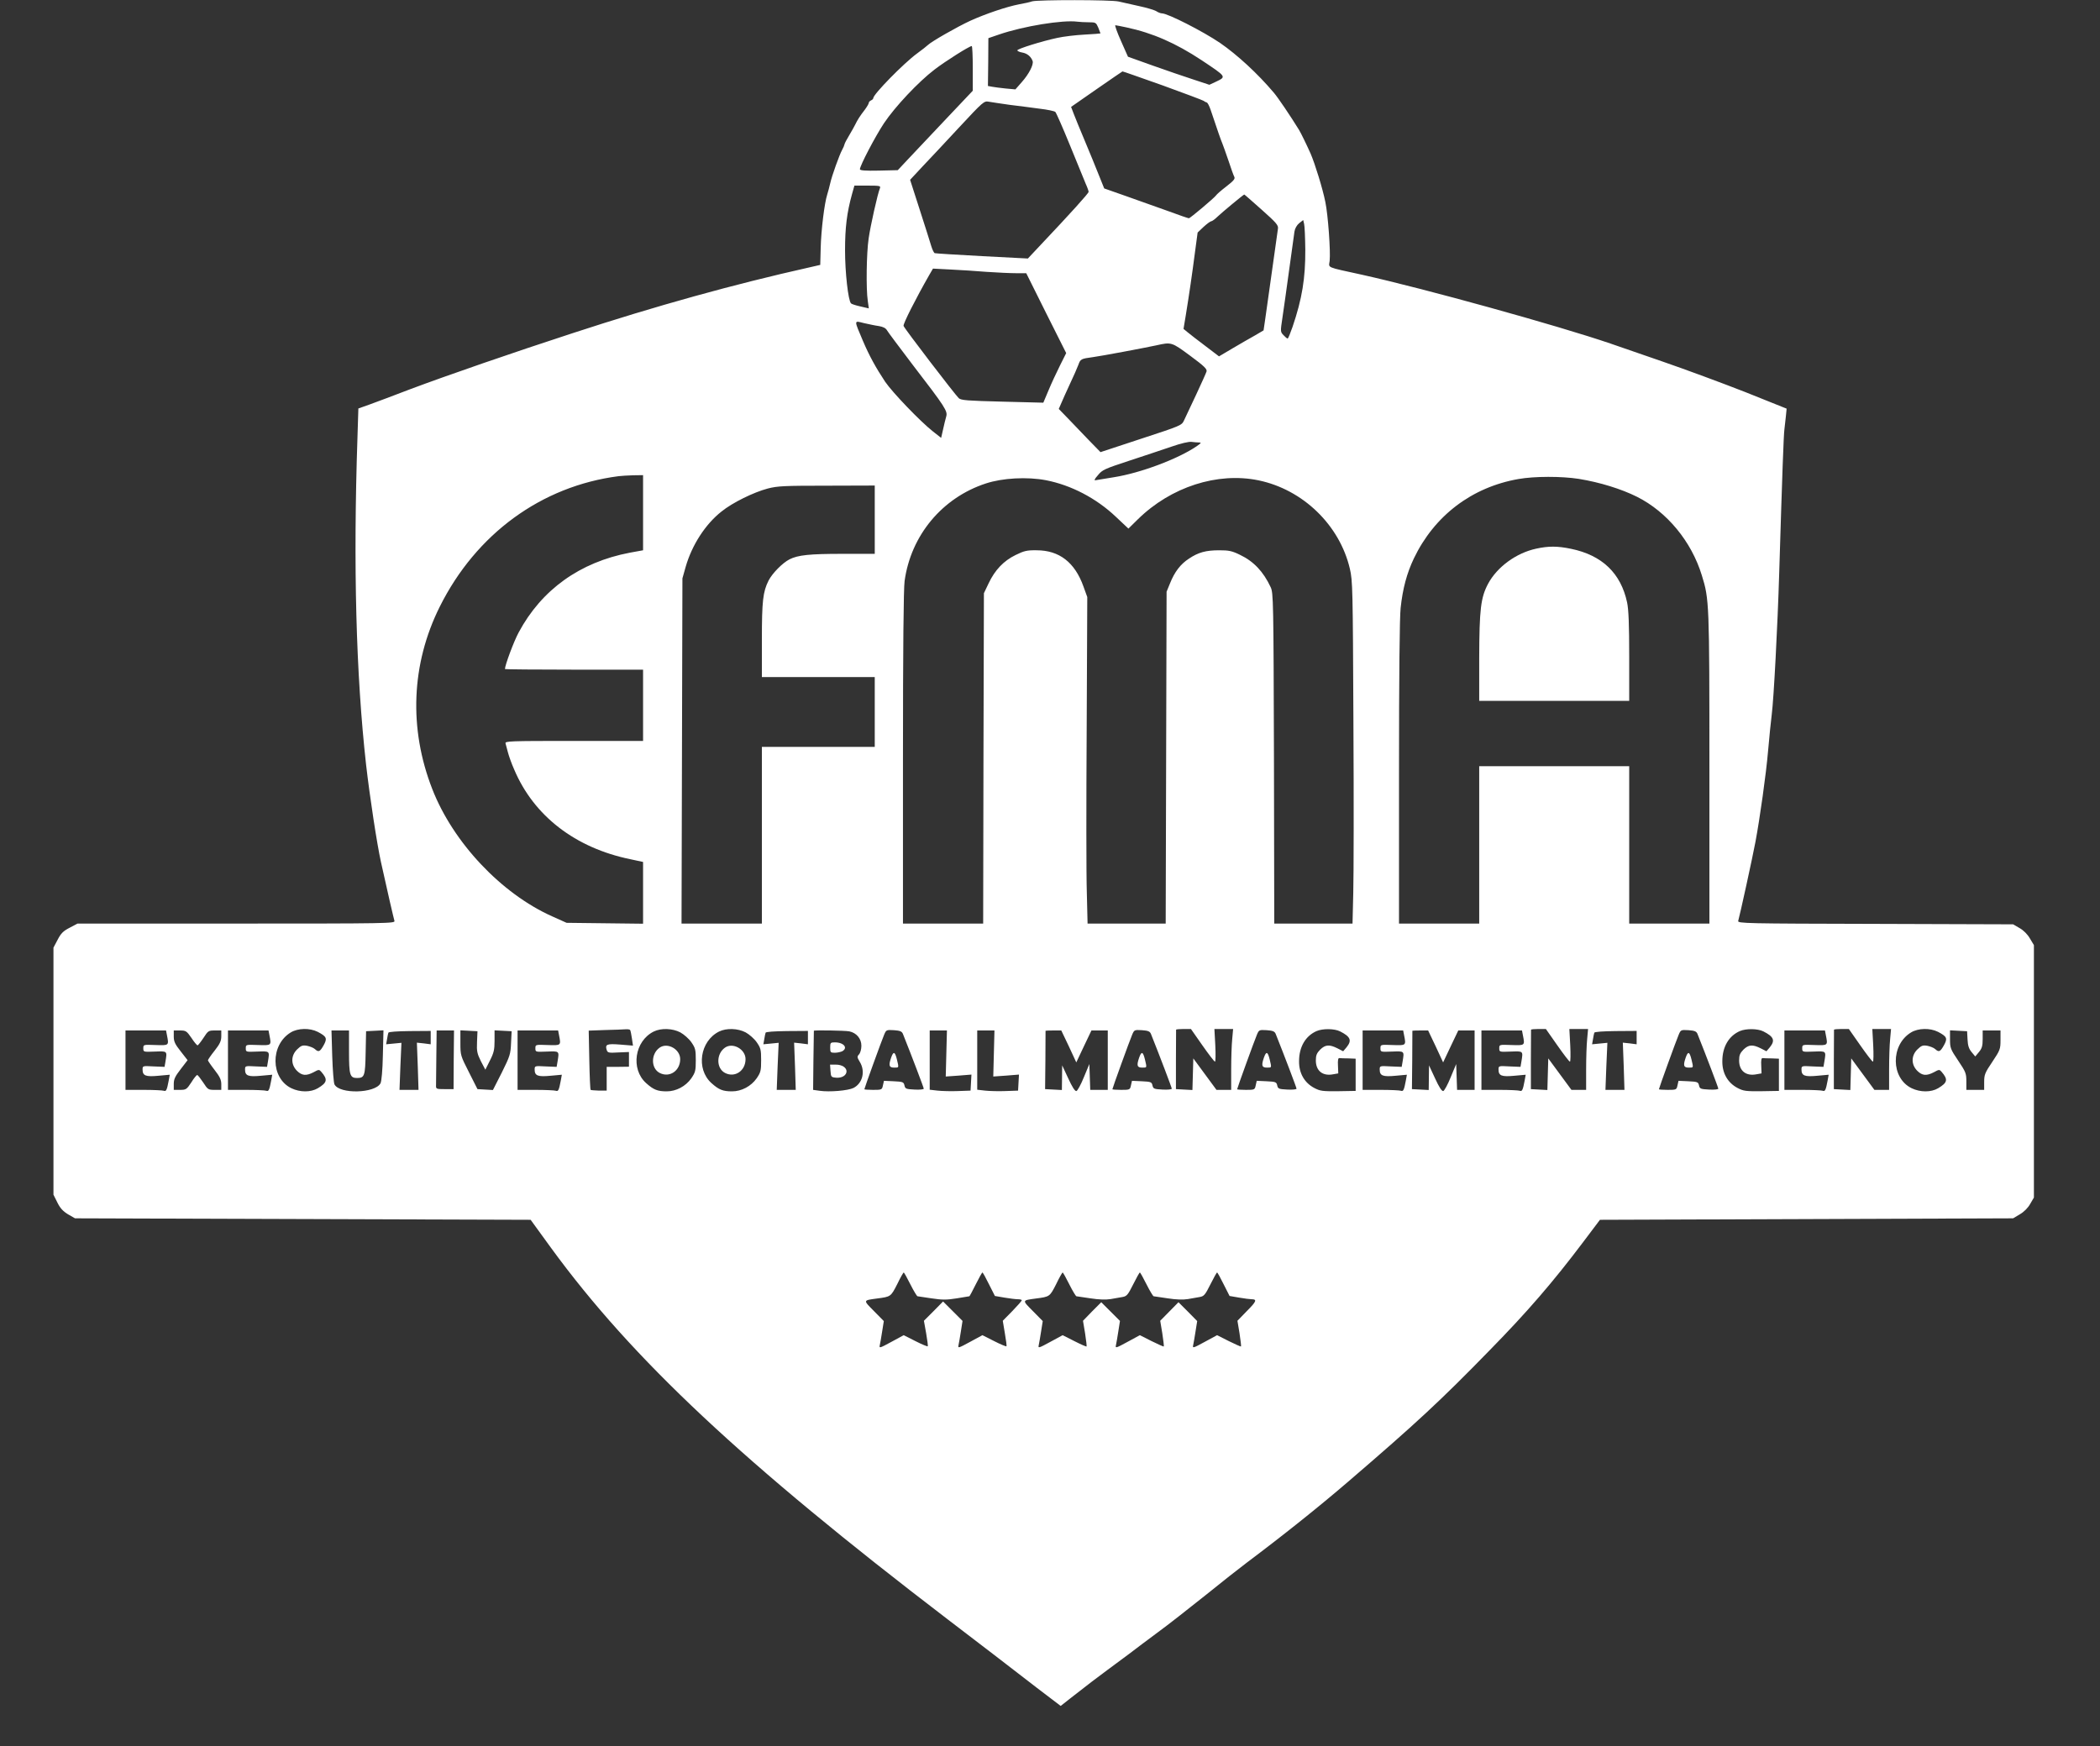 <?xml version="1.0" standalone="no"?>
<!DOCTYPE svg PUBLIC "-//W3C//DTD SVG 20010904//EN"
 "http://www.w3.org/TR/2001/REC-SVG-20010904/DTD/svg10.dtd">
<svg version="1.0" xmlns="http://www.w3.org/2000/svg"
 width="1414pt" height="1176pt" viewBox="0 0 1414 1176"
 preserveAspectRatio="xMidYMid meet">

<rect x="0" y="0" width="1414" height="1176" fill="#333333" stroke="none"/>

<g transform="translate(0,1176) scale(0.1,-0.1)"
fill="#ffffff" stroke="none">
<path d="M6950 11751 c-14 -5 -53 -14 -88 -20 -84 -16 -228 -65 -329 -111 -87
-40 -262 -140 -285 -163 -7 -7 -40 -33 -73 -57 -89 -65 -295 -275 -295 -301 0
-5 -7 -12 -15 -15 -8 -4 -15 -11 -15 -16 0 -6 -12 -27 -27 -47 -34 -44 -49
-68 -65 -101 -7 -14 -25 -46 -41 -73 -16 -26 -30 -53 -31 -60 -1 -6 -8 -23
-16 -37 -18 -33 -69 -174 -80 -225 -5 -22 -14 -56 -20 -75 -19 -59 -41 -239
-44 -360 l-3 -114 -74 -17 c-505 -113 -1029 -258 -1594 -443 -402 -131 -842
-283 -1095 -378 -107 -41 -229 -87 -271 -102 l-76 -27 -6 -193 c-29 -867 -10
-1596 58 -2206 25 -218 73 -532 100 -655 41 -187 86 -381 91 -397 5 -17 -40
-18 -1064 -18 l-1070 0 -53 -28 c-43 -22 -59 -38 -81 -81 l-28 -53 0 -832 0
-832 26 -52 c19 -39 38 -59 72 -80 l47 -27 1534 -5 1534 -5 138 -190 c545
-747 1293 -1448 2669 -2500 102 -78 244 -186 315 -241 72 -55 201 -155 288
-222 l159 -121 66 52 c121 95 182 141 251 192 38 28 102 75 143 106 40 31 127
96 193 145 66 48 210 161 320 249 110 89 236 188 280 221 240 180 482 373 681
544 460 395 625 548 956 888 253 258 426 459 628 727 l113 150 1391 5 1391 5
45 27 c28 16 55 43 70 70 l25 43 0 850 0 850 -27 45 c-16 28 -43 55 -70 70
l-43 25 -928 3 c-874 2 -928 3 -923 20 11 37 96 425 116 532 29 154 72 458 85
612 8 95 20 207 25 248 13 100 39 586 50 950 21 687 30 932 35 968 2 20 7 60
10 89 l5 51 -277 111 c-153 60 -404 153 -558 206 -154 53 -311 108 -350 121
-357 122 -1252 370 -1675 464 -246 54 -223 44 -217 93 7 64 -11 312 -29 397
-18 90 -69 255 -99 325 -23 52 -65 139 -78 160 -56 91 -143 220 -170 251 -109
129 -246 255 -362 335 -113 77 -352 199 -391 199 -8 0 -25 6 -37 14 -12 8 -65
24 -117 35 -52 12 -114 26 -138 31 -50 12 -545 12 -582 1z m381 -141 c47 0 49
-2 64 -36 8 -20 15 -38 15 -39 0 -1 -48 -5 -107 -8 -60 -3 -142 -13 -183 -22
-104 -22 -270 -74 -270 -84 0 -5 15 -12 34 -15 33 -6 58 -27 69 -57 8 -24 -25
-88 -73 -142 l-43 -49 -66 6 c-36 4 -78 9 -92 12 l-27 5 2 161 1 161 70 24
c165 57 431 100 529 87 16 -2 50 -4 77 -4z m256 -35 c173 -37 329 -105 503
-220 171 -114 169 -111 96 -146 l-43 -20 -109 36 c-60 19 -183 62 -274 94
l-165 59 -47 106 c-26 58 -43 106 -38 106 5 0 39 -7 77 -15z m-1037 -275 l0
-151 -177 -187 c-98 -103 -212 -224 -253 -268 l-75 -80 -128 -3 c-88 -2 -127
1 -127 9 0 24 103 221 162 310 75 112 232 279 341 362 73 56 233 157 250 158
4 0 7 -68 7 -150z m1278 -115 c146 -53 271 -100 276 -104 6 -5 16 -10 21 -11
6 -1 17 -22 26 -48 47 -141 71 -209 79 -227 5 -11 23 -63 41 -115 17 -52 35
-102 40 -111 7 -13 -5 -27 -54 -65 -34 -26 -65 -53 -69 -60 -11 -16 -174 -154
-183 -154 -4 0 -69 22 -144 50 -75 27 -201 72 -281 100 l-145 51 -37 92 c-20
51 -62 153 -93 227 -31 74 -65 156 -75 183 l-18 47 171 119 c95 66 174 120
175 120 2 1 123 -42 270 -94z m-1030 -131 c59 -7 150 -19 202 -26 52 -6 100
-16 106 -22 6 -6 51 -108 99 -226 48 -118 96 -235 106 -259 11 -24 19 -48 19
-53 0 -10 -126 -149 -317 -351 l-92 -98 -308 16 c-169 9 -313 18 -319 20 -5 1
-16 23 -23 46 -7 24 -42 135 -78 246 l-65 202 82 88 c46 48 158 168 249 266
162 174 167 178 199 172 19 -3 82 -13 140 -21z m-873 -561 c-16 -39 -64 -254
-76 -338 -15 -100 -18 -342 -6 -421 l7 -51 -56 13 c-31 7 -60 16 -64 21 -19
20 -40 209 -40 356 0 154 12 254 47 380 l16 57 89 0 c82 0 89 -2 83 -17z
m2570 -145 c99 -88 113 -105 110 -127 -4 -25 -13 -89 -55 -391 -11 -80 -25
-179 -31 -220 l-11 -75 -56 -33 c-32 -17 -99 -57 -151 -87 l-93 -55 -92 70
c-50 38 -104 79 -119 92 l-28 23 15 90 c23 141 43 278 62 425 l18 134 40 38
c23 21 46 38 52 38 5 0 24 13 41 30 29 28 175 149 181 150 2 0 54 -46 117
-102z m294 -269 c1 -192 -21 -330 -86 -521 -15 -43 -29 -78 -33 -78 -4 0 -16
10 -28 23 -21 22 -21 24 -7 117 8 52 28 196 45 320 17 124 33 241 36 260 3 21
16 44 32 57 l27 21 6 -26 c4 -15 7 -93 8 -173z m-2145 -150 c72 -5 161 -9 198
-9 l68 0 134 -269 135 -269 -42 -84 c-23 -46 -58 -121 -77 -167 l-35 -83 -275
7 c-237 6 -278 9 -294 23 -23 21 -365 467 -372 487 -5 12 81 182 173 343 l25
43 116 -6 c64 -3 175 -10 246 -16z m-726 -365 c29 -5 46 -14 54 -28 6 -11 84
-115 172 -231 223 -290 238 -314 227 -351 -5 -16 -14 -55 -21 -86 l-13 -57
-56 44 c-85 67 -272 262 -321 334 -63 95 -107 175 -150 276 -61 144 -61 136 7
119 32 -7 77 -17 101 -20z m2096 -200 c95 -70 115 -90 110 -106 -3 -10 -35
-81 -70 -156 -35 -75 -72 -153 -81 -172 -16 -35 -18 -36 -290 -125 l-273 -90
-78 80 c-42 44 -105 110 -140 146 l-63 65 17 39 c9 21 35 80 58 129 24 50 49
108 57 129 14 39 17 41 99 52 54 7 341 61 425 79 103 23 103 23 229 -70z m60
-584 c17 0 14 -4 -16 -25 -126 -86 -380 -181 -558 -209 -58 -9 -113 -18 -122
-20 -13 -3 -9 7 15 34 29 36 46 43 207 96 96 32 225 74 285 95 66 23 121 36
139 33 16 -2 38 -4 50 -4z m-3744 -473 l0 -253 -88 -16 c-338 -64 -596 -250
-750 -538 -32 -59 -92 -220 -92 -246 0 -2 209 -4 465 -4 l465 0 0 -240 0 -240
-466 0 c-438 0 -465 -1 -460 -17 3 -10 10 -37 16 -60 6 -23 24 -75 42 -115
132 -313 412 -529 784 -605 l84 -18 0 -208 0 -208 -257 3 -258 3 -98 44 c-342
153 -666 497 -806 856 -160 409 -142 844 50 1229 245 491 685 812 1204 879 17
2 60 5 98 6 l67 1 0 -253z m6300 228 c142 -23 287 -68 393 -121 201 -101 366
-300 436 -529 50 -160 51 -187 51 -1302 l0 -1043 -270 0 -270 0 0 530 0 530
-505 0 -505 0 0 -530 0 -530 -270 0 -270 0 0 1015 c0 653 4 1050 11 1111 14
131 42 234 89 333 138 288 390 480 705 535 108 19 289 19 405 1z m-3588 -9
c170 -33 339 -121 471 -246 l85 -80 64 63 c222 218 536 319 812 262 299 -62
546 -301 615 -595 19 -81 20 -132 24 -1030 3 -520 2 -1038 -1 -1152 l-5 -208
-263 0 -264 0 -2 1113 c-3 1060 -4 1114 -22 1152 -49 105 -114 174 -206 218
-55 27 -76 31 -140 31 -91 0 -141 -14 -204 -56 -57 -37 -97 -89 -128 -167
l-23 -56 -3 -1117 -3 -1118 -263 0 -263 0 -5 208 c-4 114 -4 608 -1 1099 l4
892 -26 72 c-58 162 -163 243 -315 243 -66 1 -85 -4 -142 -32 -80 -39 -139
-101 -181 -190 l-32 -67 -3 -1112 -2 -1113 -270 0 -270 0 0 1114 c0 743 4
1141 11 1193 42 307 253 561 547 657 112 37 278 46 404 22z m-1152 -266 l0
-230 -220 0 c-218 0 -297 -8 -354 -37 -47 -24 -116 -94 -141 -143 -38 -76 -45
-137 -45 -400 l0 -250 380 0 380 0 0 -235 0 -235 -380 0 -380 0 0 -595 0 -595
-270 0 -271 0 3 1163 3 1162 22 78 c42 146 132 286 241 372 74 60 217 130 312
155 66 17 112 19 398 19 l322 1 0 -230z m-3751 -3449 c61 -32 66 -44 40 -91
-25 -44 -34 -48 -59 -25 -10 9 -34 18 -53 22 -31 5 -40 1 -67 -25 -42 -42 -42
-101 -1 -143 34 -34 63 -36 113 -10 34 19 37 19 51 3 45 -52 41 -73 -23 -111
-47 -28 -120 -28 -178 0 -141 68 -143 292 -4 376 48 29 127 31 181 4z m2104
12 c3 -5 8 -30 12 -57 l7 -48 -85 7 c-90 7 -104 2 -92 -36 6 -19 13 -21 78
-17 l72 3 0 -50 0 -49 -75 -1 -75 0 0 -80 0 -80 -52 0 c-29 1 -54 3 -56 5 -3
3 -7 94 -9 202 l-4 197 110 4 c61 1 123 4 138 5 15 1 29 -1 31 -5z m338 -16
c24 -13 58 -43 74 -66 27 -39 30 -50 30 -121 0 -71 -3 -82 -30 -122 -38 -54
-102 -88 -166 -88 -62 0 -89 11 -139 56 -105 95 -77 283 52 347 49 24 126 22
179 -6z m440 0 c24 -13 58 -43 74 -66 27 -39 30 -50 30 -121 0 -71 -3 -82 -30
-122 -38 -54 -102 -88 -166 -88 -62 0 -89 11 -139 56 -105 95 -77 283 52 347
49 24 126 22 179 -6z m1059 -11 c58 -145 140 -361 140 -368 0 -5 -28 -8 -62
-6 -57 3 -63 5 -68 28 -5 23 -11 25 -72 28 l-66 3 -7 -31 c-6 -29 -8 -30 -66
-30 -32 0 -59 2 -59 4 0 7 116 327 133 367 14 33 15 34 66 31 42 -3 54 -8 61
-26z m1670 0 c58 -145 140 -361 140 -368 0 -5 -28 -8 -62 -6 -57 3 -63 5 -68
28 -5 23 -11 25 -72 28 l-66 3 -7 -31 c-6 -29 -8 -30 -66 -30 -32 0 -59 2 -59
4 0 7 116 327 133 367 14 33 15 34 66 31 42 -3 54 -8 61 -26z m346 -76 c42
-60 80 -110 85 -110 4 0 5 50 2 110 l-6 110 63 0 63 0 -6 -67 c-4 -38 -7 -130
-7 -205 l0 -138 -50 0 -49 0 -78 106 -78 106 -3 -107 -3 -106 -56 3 -55 3 0
198 c1 108 1 199 1 202 1 3 23 5 50 5 l50 0 77 -110z m494 76 c58 -145 140
-361 140 -368 0 -5 -28 -8 -62 -6 -57 3 -63 5 -68 28 -5 23 -11 25 -72 28
l-66 3 -7 -31 c-6 -29 -8 -30 -66 -30 -32 0 -59 2 -59 4 0 7 116 327 133 367
14 33 15 34 66 31 42 -3 54 -8 61 -26z m433 18 c71 -36 81 -61 44 -107 l-23
-27 -39 20 c-54 27 -81 25 -116 -9 -23 -24 -29 -38 -29 -73 0 -70 46 -107 117
-93 l34 6 -2 52 c-2 36 1 52 9 51 7 -1 34 -2 61 -2 l49 -2 0 -109 0 -108 -117
-2 c-106 -1 -122 1 -162 22 -66 35 -103 100 -102 180 0 96 43 170 118 203 42
18 120 17 158 -2z m1463 -94 c42 -60 80 -110 85 -110 4 0 5 50 2 110 l-6 110
63 0 63 0 -6 -67 c-4 -38 -7 -130 -7 -205 l0 -138 -50 0 -49 0 -78 106 -78
106 -3 -107 -3 -106 -56 3 -55 3 0 198 c1 108 1 199 1 202 1 3 23 5 50 5 l50
0 77 -110z m944 76 c58 -145 140 -361 140 -368 0 -5 -28 -8 -62 -6 -57 3 -63
5 -68 28 -5 23 -11 25 -72 28 l-66 3 -7 -31 c-6 -29 -8 -30 -66 -30 -32 0 -59
2 -59 4 0 7 116 327 133 367 14 33 15 34 66 31 42 -3 54 -8 61 -26z m443 18
c71 -36 81 -61 44 -107 l-23 -27 -39 20 c-54 27 -81 25 -116 -9 -23 -24 -29
-38 -29 -73 0 -70 46 -107 117 -93 l34 6 -2 52 c-2 36 1 52 9 51 7 -1 34 -2
61 -2 l49 -2 0 -109 0 -108 -117 -2 c-106 -1 -122 1 -162 22 -66 35 -103 100
-102 180 0 96 43 170 118 203 42 18 120 17 158 -2z m653 -94 c42 -60 80 -110
85 -110 4 0 5 50 2 110 l-6 110 63 0 63 0 -6 -67 c-4 -38 -7 -130 -7 -205 l0
-138 -50 0 -49 0 -78 106 -78 106 -3 -107 -3 -106 -56 3 -55 3 0 198 c1 108 1
199 1 202 1 3 23 5 50 5 l50 0 77 -110z m523 91 c61 -32 66 -44 40 -91 -25
-44 -34 -48 -59 -25 -10 9 -34 18 -53 22 -31 5 -40 1 -67 -25 -42 -42 -42
-101 -1 -143 34 -34 63 -36 113 -10 34 19 37 19 51 3 45 -52 41 -73 -23 -111
-47 -28 -120 -28 -178 0 -141 68 -143 292 -4 376 48 29 127 31 181 4z m-11925
-22 c14 -71 15 -70 -76 -67 -83 3 -83 3 -83 -22 0 -25 1 -25 78 -22 85 3 83 5
71 -68 l-6 -35 -74 3 c-73 4 -74 4 -74 -21 0 -42 21 -50 106 -42 l77 7 -7 -39
c-12 -64 -17 -75 -33 -69 -8 3 -69 6 -136 6 l-122 0 0 200 0 200 136 0 137 0
6 -31z m165 -19 c18 -28 37 -50 41 -50 4 0 22 23 40 50 31 48 34 50 76 50 l44
0 0 -39 c0 -31 -9 -51 -45 -97 -25 -31 -45 -61 -45 -65 0 -3 20 -33 45 -65 35
-45 45 -66 45 -96 l0 -38 -45 0 c-43 0 -46 2 -77 50 -18 27 -36 50 -40 50 -5
0 -23 -22 -40 -50 -31 -47 -36 -50 -75 -50 l-43 0 0 40 c0 32 9 51 47 100 l46
60 -46 59 c-39 49 -47 67 -47 100 l0 41 43 0 c39 0 44 -4 76 -50z m525 19 c14
-71 15 -70 -76 -67 -83 3 -83 3 -83 -22 0 -25 1 -25 78 -22 85 3 83 5 71 -68
l-6 -35 -74 3 c-73 4 -74 4 -74 -21 0 -42 21 -50 106 -42 l77 7 -7 -39 c-12
-64 -17 -75 -33 -69 -8 3 -69 6 -136 6 l-122 0 0 200 0 200 136 0 137 0 6 -31z
m536 -113 c0 -156 6 -176 54 -176 51 0 55 14 58 170 l3 145 59 3 58 3 -4 -168
c-2 -102 -9 -176 -16 -189 -37 -68 -276 -74 -310 -7 -5 10 -12 96 -15 191 l-5
172 59 0 59 0 0 -144z m550 96 l0 -45 -46 6 -47 5 6 -159 5 -159 -64 0 -64 0
6 159 7 158 -51 -5 -52 -5 6 34 c3 19 7 39 9 44 1 6 59 10 144 11 l141 1 0
-45z m155 -149 l-1 -198 -59 0 c-59 0 -60 1 -59 28 0 15 1 104 2 197 l2 170
58 0 59 0 -2 -197z m157 120 c-3 -63 1 -79 26 -130 l30 -57 31 62 c26 51 31
73 31 132 l0 71 57 -3 58 -3 -4 -80 c-3 -74 -7 -87 -62 -198 l-60 -118 -52 3
-52 3 -57 113 c-57 112 -58 115 -58 198 l0 85 58 -3 57 -3 -3 -72z m552 46
c14 -71 15 -70 -76 -67 -83 3 -83 3 -83 -22 0 -25 1 -25 78 -22 85 3 83 5 71
-68 l-6 -35 -74 3 c-73 4 -74 4 -74 -21 0 -42 21 -50 106 -42 l77 7 -7 -39
c-12 -64 -17 -75 -33 -69 -8 3 -69 6 -136 6 l-122 0 0 200 0 200 136 0 137 0
6 -31z m1676 -17 l0 -45 -46 6 -47 5 6 -159 5 -159 -64 0 -64 0 6 159 7 158
-51 -5 -52 -5 6 34 c3 19 7 39 9 44 1 6 59 10 144 11 l141 1 0 -45z m279 42
c48 -10 81 -49 81 -97 0 -23 -7 -48 -16 -58 -14 -15 -13 -20 5 -50 39 -63 20
-144 -42 -176 -36 -18 -162 -29 -229 -19 l-43 6 2 198 c2 108 3 198 3 200 0 5
209 2 239 -4z m653 -149 l-4 -155 86 6 87 7 -3 -54 -3 -54 -85 -3 c-47 -2
-109 0 -137 3 l-53 6 0 200 0 199 58 0 58 0 -4 -155z m320 0 l-4 -155 86 6 87
7 -3 -54 -3 -54 -85 -3 c-47 -2 -109 0 -137 3 l-53 6 0 200 0 199 58 0 58 0
-4 -155z m505 48 l50 -108 51 108 51 107 55 0 55 0 0 -200 0 -200 -59 0 -59 0
-3 87 -3 87 -37 -89 c-20 -50 -43 -91 -50 -93 -10 -2 -29 28 -55 85 l-41 88
-1 -83 -1 -83 -56 3 -57 3 2 195 c0 107 1 196 1 198 0 1 24 2 53 2 l53 0 51
-107z m2257 76 c14 -71 15 -70 -76 -67 -83 3 -83 3 -83 -22 0 -25 1 -25 78
-22 85 3 83 5 71 -68 l-6 -35 -74 3 c-73 4 -74 4 -74 -21 0 -42 21 -50 106
-42 l77 7 -7 -39 c-12 -64 -17 -75 -33 -69 -8 3 -69 6 -136 6 l-122 0 0 200 0
200 136 0 137 0 6 -31z m213 -76 l50 -108 51 108 51 107 55 0 55 0 0 -200 0
-200 -59 0 -59 0 -3 87 -3 87 -37 -89 c-20 -50 -43 -91 -50 -93 -10 -2 -29 28
-55 85 l-41 88 -1 -83 -1 -83 -56 3 -57 3 2 195 c0 107 1 196 1 198 0 1 24 2
53 2 l53 0 51 -107z m587 76 c14 -71 15 -70 -76 -67 -83 3 -83 3 -83 -22 0
-25 1 -25 78 -22 85 3 83 5 71 -68 l-6 -35 -74 3 c-73 4 -74 4 -74 -21 0 -42
21 -50 106 -42 l77 7 -7 -39 c-12 -64 -17 -75 -33 -69 -8 3 -69 6 -136 6
l-122 0 0 200 0 200 136 0 137 0 6 -31z m766 -17 l0 -45 -46 6 -47 5 6 -159 5
-159 -64 0 -64 0 6 159 7 158 -51 -5 -52 -5 6 34 c3 19 7 39 9 44 1 6 59 10
144 11 l141 1 0 -45z m1274 17 c14 -71 15 -70 -76 -67 -83 3 -83 3 -83 -22 0
-25 1 -25 78 -22 85 3 83 5 71 -68 l-6 -35 -74 3 c-73 4 -74 4 -74 -21 0 -42
21 -50 106 -42 l77 7 -7 -39 c-12 -64 -17 -75 -33 -69 -8 3 -69 6 -136 6
l-122 0 0 200 0 200 136 0 137 0 6 -31z m954 -29 c2 -42 9 -63 27 -85 l25 -30
25 30 c20 24 25 41 25 88 l0 57 60 0 60 0 0 -64 c0 -62 -3 -69 -55 -147 -50
-74 -55 -87 -55 -136 l0 -53 -60 0 -60 0 0 58 c0 53 -4 63 -55 139 -52 77 -55
86 -55 143 l0 61 58 -3 57 -3 3 -55z m-7118 -1650 c22 -44 44 -80 48 -80 4 -1
46 -7 94 -14 73 -11 102 -11 170 0 46 8 84 14 85 14 2 0 21 36 43 80 22 44 42
80 45 80 3 0 23 -36 44 -79 l40 -79 64 -11 c35 -6 76 -11 90 -11 15 0 27 -3
27 -7 0 -4 -29 -37 -64 -73 l-64 -65 14 -84 c8 -46 13 -85 11 -88 -3 -2 -40
13 -83 35 l-79 40 -83 -45 c-79 -43 -83 -44 -78 -22 3 13 10 55 16 93 l11 70
-65 65 -66 66 -64 -65 -65 -65 15 -84 c8 -46 13 -85 11 -88 -3 -2 -40 13 -83
35 l-79 40 -83 -45 c-79 -43 -83 -44 -78 -22 3 13 10 55 16 93 l11 69 -67 68
c-73 74 -74 71 21 84 93 12 93 12 136 96 21 44 41 79 44 79 3 0 23 -36 45 -80z
m1070 0 c22 -44 44 -80 48 -80 4 -1 46 -7 95 -14 57 -9 104 -10 135 -5 26 5
62 11 80 14 29 5 37 15 72 85 22 44 42 80 45 80 3 0 23 -36 45 -80 22 -44 44
-80 48 -80 4 -1 46 -7 95 -14 57 -9 104 -10 135 -5 26 5 62 11 80 14 29 5 37
15 72 85 22 44 42 80 45 80 3 0 23 -36 44 -79 l40 -79 64 -11 c35 -6 73 -11
84 -11 39 0 33 -15 -31 -79 l-64 -66 14 -84 c7 -47 12 -87 10 -89 -2 -2 -39
15 -82 36 l-79 40 -83 -45 c-79 -43 -83 -44 -78 -22 3 13 10 55 16 93 l11 69
-63 64 -63 63 -61 -62 -62 -63 14 -84 c7 -47 12 -87 10 -89 -2 -2 -39 15 -82
36 l-79 40 -83 -45 c-79 -43 -83 -44 -78 -22 3 13 10 55 16 93 l11 70 -63 63
-63 63 -62 -62 -61 -63 14 -84 c7 -47 12 -87 10 -89 -2 -2 -39 14 -82 36 l-79
40 -83 -45 c-79 -43 -83 -44 -78 -22 3 13 10 55 16 93 l11 69 -67 68 c-73 74
-74 71 21 84 93 12 93 12 136 96 21 44 41 79 44 79 3 0 23 -36 45 -80z"/>
<path d="M10344 8065 c-135 -29 -263 -123 -324 -236 -50 -94 -59 -173 -60
-501 l0 -288 505 0 505 0 0 298 c0 217 -4 315 -14 364 -42 198 -169 319 -378
362 -91 19 -151 19 -234 1z"/>
<path d="M4441 4704 c-59 -42 -59 -139 1 -170 66 -34 138 14 138 93 0 67 -86
115 -139 77z"/>
<path d="M4881 4704 c-59 -42 -59 -139 1 -170 66 -34 138 14 138 93 0 67 -86
115 -139 77z"/>
<path d="M6001 4639 c-19 -54 -15 -69 19 -69 34 0 33 -3 19 56 -13 52 -23 55
-38 13z"/>
<path d="M7671 4639 c-19 -54 -15 -69 19 -69 34 0 33 -3 19 56 -13 52 -23 55
-38 13z"/>
<path d="M8511 4639 c-19 -54 -15 -69 19 -69 34 0 33 -3 19 56 -13 52 -23 55
-38 13z"/>
<path d="M11351 4639 c-19 -54 -15 -69 19 -69 34 0 33 -3 19 56 -13 52 -23 55
-38 13z"/>
<path d="M5590 4705 c0 -32 2 -35 31 -35 17 0 39 5 50 10 41 23 10 60 -50 60
-29 0 -31 -3 -31 -35z"/>
<path d="M5592 4548 c3 -41 4 -43 39 -46 38 -3 69 16 69 43 0 25 -31 45 -71
45 l-40 0 3 -42z"/>
</g>
</svg>
